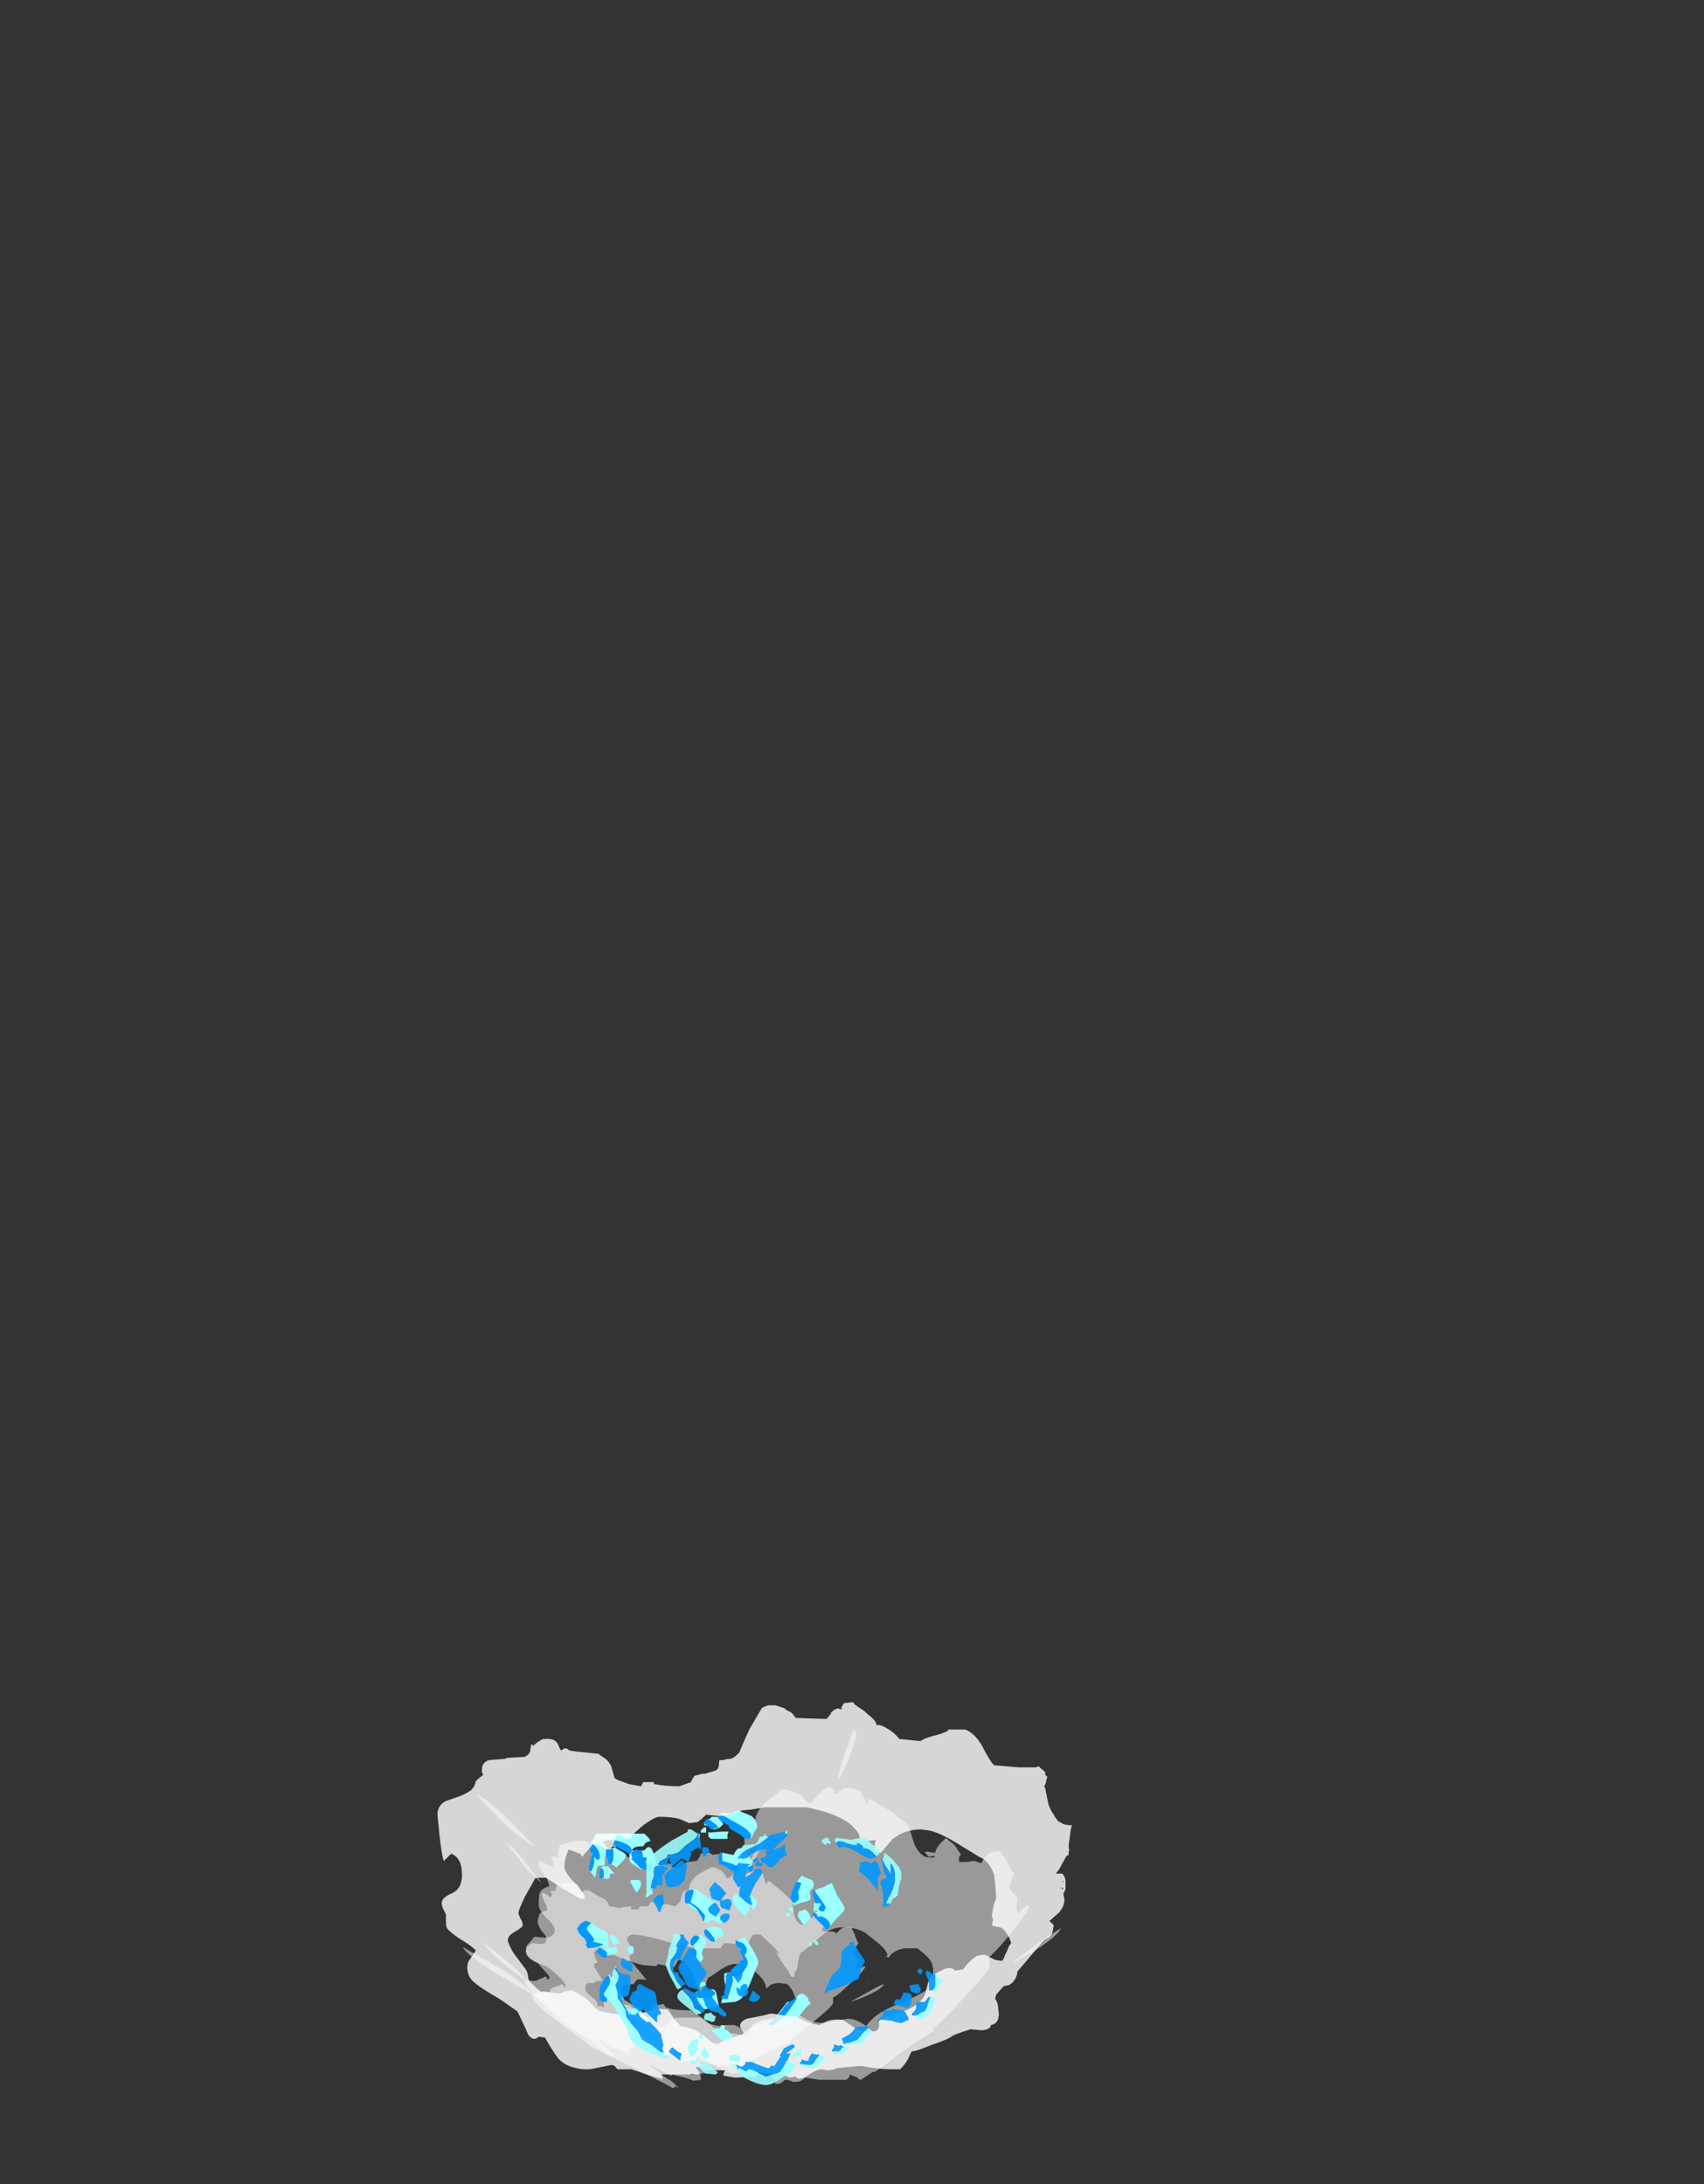<?xml version="1.0" encoding="UTF-8" standalone="no"?>
<svg xmlns:ffdec="https://www.free-decompiler.com/flash" xmlns:xlink="http://www.w3.org/1999/xlink" ffdec:objectType="frame" height="547.6px" width="427.25px" xmlns="http://www.w3.org/2000/svg">
  <rect width="100%" height="100%" fill="#333333" stroke="none"/>
  <g transform="matrix(1.0, 0.0, 0.0, 1.0, 189.25, 517.3)">
    <use ffdec:characterId="1256" height="17.0" transform="matrix(5.347, 0.0, -1.0E-4, -5.274, -73.151, 6.237)" width="28.05" xlink:href="#shape0"/>
    <use ffdec:characterId="1257" height="10.95" transform="matrix(5.347, 0.0, -1.0E-4, -5.274, -44.544, -5.63)" width="12.55" xlink:href="#shape1"/>
    <use ffdec:characterId="1258" height="17.95" transform="matrix(5.347, 0.0, -1.0E-4, -5.274, -79.567, 4.127)" width="29.75" xlink:href="#shape2"/>
    <use ffdec:characterId="1255" height="12.15" transform="matrix(5.347, 0.0, -1.0E-4, -5.274, -36.791, 5.446)" width="15.8" xlink:href="#shape3"/>
  </g>
  <defs>
    <g id="shape0" transform="matrix(1.0, 0.0, 0.0, 1.0, 13.4, 3.05)">
      <path d="M2.9 0.0 Q3.95 0.85 3.95 1.0 L3.95 1.25 4.1 1.35 4.3 1.5 Q4.85 2.0 5.2 2.35 L5.35 2.55 5.4 2.6 5.45 2.7 5.45 2.75 Q5.25 2.7 5.05 2.55 L5.05 2.8 5.1 3.0 Q5.15 3.1 4.9 3.35 4.9 3.45 5.0 3.6 L5.1 3.8 5.15 3.8 5.1 3.9 5.0 4.15 4.95 4.3 4.8 4.6 4.45 4.6 4.3 4.5 4.1 4.3 4.05 4.35 3.95 4.4 3.55 4.4 3.45 4.45 3.45 4.55 3.55 4.65 3.45 4.85 Q3.4 5.0 3.25 5.15 L3.15 5.25 2.95 5.05 Q2.8 4.9 2.75 4.8 L2.65 4.85 2.5 4.9 2.4 4.9 2.55 4.75 2.75 4.7 2.65 4.7 2.4 4.75 Q2.15 4.95 2.1 5.3 L2.05 5.8 Q1.95 5.95 1.5 6.35 L0.95 6.8 Q0.85 6.8 0.85 6.65 L0.8 6.65 0.75 6.85 0.65 7.15 0.35 7.25 0.15 7.25 -0.2 7.1 -0.15 7.15 Q-0.15 7.35 -0.3 7.35 L-0.3 7.4 -0.35 7.35 -0.7 7.15 -0.9 6.95 -1.05 6.95 Q-1.15 7.2 -1.3 7.3 L-1.6 7.45 -1.75 7.45 Q-2.35 7.15 -2.45 7.05 -2.8 6.75 -2.8 6.35 L-2.95 6.35 Q-3.1 6.3 -3.15 6.1 -3.2 5.8 -3.25 5.8 -3.4 5.6 -3.5 5.6 L-3.85 5.7 -4.2 5.7 -4.3 5.8 -4.6 5.8 Q-4.65 5.65 -4.75 5.6 L-5.05 5.6 -5.2 5.5 -5.15 5.45 -5.45 5.45 -5.55 5.5 -5.5 5.6 -5.95 5.55 -6.1 5.5 -6.2 5.55 -6.55 5.6 -6.6 5.75 Q-6.7 5.95 -7.0 6.05 L-7.5 6.35 -7.75 6.35 -7.8 6.25 -7.9 6.4 -8.0 6.6 Q-8.1 6.7 -8.4 6.7 L-8.95 6.65 Q-9.05 6.55 -9.05 6.4 L-9.1 6.3 Q-9.15 6.35 -9.3 6.35 L-9.25 6.2 Q-9.2 6.15 -9.3 6.0 L-9.4 6.1 -9.65 6.25 Q-9.65 6.3 -9.7 6.15 -9.7 6.05 -9.55 5.75 -9.45 5.6 -9.45 5.4 -9.7 5.35 -9.8 5.25 -9.85 5.15 -9.9 4.9 -9.9 4.7 -9.7 4.4 -9.45 4.15 -9.5 4.0 -9.5 3.8 -9.8 3.8 L-10.15 3.85 -10.4 3.65 -10.45 3.5 Q-10.5 3.15 -9.9 2.9 -9.85 2.85 -9.6 2.55 -9.35 2.3 -9.35 2.2 L-9.4 2.1 -9.45 2.15 -9.5 2.25 -9.55 2.25 -9.65 2.2 -9.9 2.1 -9.95 2.05 -10.2 2.05 -10.4 2.1 -10.45 2.1 -10.45 2.05 Q-10.65 2.4 -11.35 3.0 L-12.4 3.85 Q-12.35 3.6 -11.6 2.95 L-10.45 2.05 -10.5 2.0 Q-10.5 1.8 -9.65 0.95 L-8.8 0.15 Q-8.45 -0.15 -7.5 -0.75 -6.7 -1.35 -6.5 -1.5 L-6.45 -1.5 Q-6.4 -1.55 -6.4 -1.45 L-6.3 -1.55 Q-6.35 -1.45 -6.5 -1.3 L-7.0 -0.8 -7.1 -0.65 Q-7.0 -0.7 -6.85 -0.8 L-6.5 -1.1 -6.45 -1.1 -6.2 -1.2 Q-5.9 -1.3 -5.8 -1.35 L-5.55 -1.4 Q-5.55 -1.25 -5.6 -1.2 L-5.4 -1.15 -5.35 -1.1 Q-5.4 -1.0 -5.5 -0.8 -5.6 -0.6 -5.65 -0.55 L-5.65 -0.5 -5.1 -0.95 -4.6 -1.3 Q-4.45 -1.25 -4.25 -1.35 -4.1 -1.4 -4.0 -1.5 L-3.85 -1.55 Q-3.75 -1.4 -3.7 -1.25 L-3.55 -1.25 -3.35 -1.5 Q-3.25 -1.6 -3.25 -1.8 -3.3 -1.8 -3.15 -1.8 -3.1 -1.85 -2.9 -1.75 L-2.85 -1.75 Q-2.8 -1.75 -2.75 -1.8 L-2.6 -1.85 -2.3 -1.75 -1.85 -1.9 -1.0 -2.0 Q-0.9 -1.95 -0.85 -1.85 -0.8 -1.9 -0.65 -1.95 L-0.55 -2.05 -0.1 -1.85 0.7 -1.45 Q1.5 -1.0 1.9 -0.85 L1.95 -0.75 2.9 0.0 M5.75 1.45 Q6.25 1.7 6.35 1.9 6.15 1.85 5.65 1.55 L4.75 1.05 Q5.25 1.2 5.75 1.45 M5.65 2.0 L5.55 1.95 5.7 2.05 5.65 2.0 M2.1 0.8 L1.9 0.55 1.9 0.5 Q1.6 0.35 0.85 0.15 0.15 0.0 -0.15 -0.4 -0.45 -0.1 -0.7 -0.05 -0.8 -0.05 -1.05 -0.05 L-1.35 -0.1 Q-1.8 -0.05 -2.0 0.1 L-2.25 0.3 -2.9 0.3 Q-3.5 0.35 -3.7 0.15 L-3.95 -0.15 -4.35 -0.05 -4.85 0.1 Q-5.1 0.5 -5.6 0.9 -6.2 0.95 -6.35 1.1 L-6.4 1.15 -6.55 1.2 Q-6.75 1.15 -6.8 1.05 L-6.8 0.8 -6.85 0.8 -6.9 0.85 -7.1 0.85 -7.1 0.95 Q-7.05 1.05 -7.55 1.45 L-7.6 1.5 Q-7.7 1.65 -7.65 1.8 L-7.6 1.9 -7.55 1.95 -7.25 1.95 -7.15 2.05 -6.85 2.05 -7.05 2.4 Q-7.3 2.75 -7.25 2.8 -7.25 2.9 -7.2 2.9 -7.1 2.9 -7.1 2.95 L-7.2 3.15 -7.25 3.35 -7.2 3.5 -7.1 3.55 Q-6.7 3.45 -6.0 3.15 -5.25 2.85 -4.95 2.8 L-4.35 2.75 -4.25 2.85 -3.8 2.75 -3.7 2.7 -3.5 2.7 -3.3 3.05 -3.05 3.0 Q-2.75 2.65 -2.6 2.35 L-2.55 2.25 -2.65 2.35 -2.45 1.9 -2.4 1.8 -2.4 1.75 -2.25 1.5 -2.2 1.5 -2.15 1.6 -2.15 1.65 Q-2.05 1.7 -2.0 1.95 -1.95 2.15 -1.85 2.25 L-1.8 2.25 -1.3 2.6 Q-0.85 2.9 -0.5 2.85 -0.05 2.8 0.2 2.6 L0.55 2.25 Q0.8 1.95 0.8 1.75 L0.8 1.75 0.85 1.7 1.0 1.85 Q1.2 1.95 1.45 1.95 L1.8 1.9 Q2.05 1.65 2.1 1.45 2.2 1.25 2.2 1.1 L2.1 0.8 M0.8 8.85 L0.8 9.05 0.75 9.05 Q0.35 8.4 0.05 7.7 L0.05 7.6 0.1 7.55 Q0.55 8.25 0.8 8.85 M-7.15 -0.85 L-7.15 -0.85 M-10.6 7.6 Q-10.2 7.1 -9.7 6.7 L-10.5 7.7 Q-10.95 8.35 -11.4 8.65 L-10.6 7.6" fill="#ffffff" fill-opacity="0.502" fill-rule="evenodd" stroke="none"/>
      <path d="M2.15 -2.75 Q2.3 -2.75 2.45 -2.7 L2.65 -2.55 3.3 -2.65 4.55 -2.65 Q4.7 -2.6 4.75 -2.4 4.85 -2.45 5.1 -2.55 5.15 -2.65 5.25 -2.65 5.5 -2.5 5.85 -2.25 L5.85 -2.3 Q6.3 -2.05 6.75 -1.65 L6.95 -1.5 Q8.1 -0.65 8.65 -0.35 L8.65 -0.2 Q9.15 0.2 9.9 1.05 11.3 2.55 11.3 2.75 11.3 3.0 11.25 3.15 L11.65 3.55 Q12.4 4.4 12.8 5.0 L13.05 5.3 13.05 5.4 13.15 5.55 13.1 5.65 Q12.85 5.5 12.6 5.25 L12.55 5.6 12.6 5.9 Q12.6 6.05 12.2 6.45 12.2 6.55 12.3 6.75 L12.4 7.05 12.45 7.1 12.35 7.25 12.2 7.55 12.05 7.8 11.8 8.2 11.5 8.2 11.45 8.15 11.3 8.15 11.1 7.95 Q10.95 7.8 10.95 7.7 L10.85 7.65 10.75 7.7 10.55 7.75 10.2 7.7 9.9 7.7 9.85 7.75 9.85 7.9 9.9 8.0 9.95 8.05 9.75 8.35 Q9.65 8.55 9.4 8.7 L9.25 8.85 8.95 8.55 Q8.75 8.3 8.75 8.15 L8.6 8.15 8.35 8.2 8.25 8.15 8.45 7.95 8.75 8.0 8.65 7.9 8.25 7.95 Q7.85 8.2 7.7 8.75 L7.5 9.4 Q7.3 9.65 6.6 10.15 L5.7 10.7 Q5.55 10.65 5.55 10.45 L5.55 10.4 5.4 10.75 5.2 11.1 Q4.75 11.2 4.75 11.25 L4.45 11.2 4.0 10.9 4.0 11.0 Q4.0 11.25 3.75 11.25 L3.75 11.3 3.7 11.25 Q3.45 11.15 3.2 10.85 3.0 10.65 2.95 10.5 L2.7 10.55 Q2.55 10.85 2.3 10.95 L1.8 11.15 1.55 11.15 Q0.8 10.55 0.65 10.4 0.2 9.9 0.3 9.3 L0.05 9.25 Q-0.2 9.15 -0.2 8.85 -0.2 8.4 -0.25 8.35 -0.45 8.05 -0.6 8.05 L-1.15 8.1 -1.7 8.05 -1.85 8.15 -2.25 8.1 Q-2.3 7.9 -2.45 7.75 L-2.9 7.7 -3.1 7.55 -3.05 7.5 -3.45 7.45 Q-3.6 7.45 -3.6 7.5 L-3.6 7.6 Q-3.95 7.65 -4.25 7.5 -4.4 7.45 -4.45 7.4 L-5.05 7.4 Q-5.1 7.45 -5.25 7.65 -5.4 7.85 -5.85 8.0 -5.95 8.0 -6.7 8.3 L-7.05 8.3 Q-7.05 8.15 -7.1 8.15 L-7.25 8.35 -7.5 8.6 Q-7.65 8.75 -8.05 8.7 -8.45 8.65 -8.85 8.5 -8.95 8.3 -8.95 8.05 L-8.95 7.9 Q-9.05 8.0 -9.3 7.95 L-9.2 7.8 Q-9.15 7.65 -9.2 7.45 L-9.4 7.55 Q-9.65 7.7 -9.8 7.75 -9.85 7.85 -9.85 7.6 -9.85 7.45 -9.55 7.05 -9.4 6.8 -9.35 6.55 -9.7 6.45 -9.8 6.25 -9.85 6.1 -9.85 5.7 -9.85 5.4 -9.5 5.05 -9.1 4.7 -9.1 4.45 -9.1 4.15 -9.55 4.1 L-10.05 4.15 -10.35 3.8 Q-10.45 3.7 -10.45 3.55 -10.45 3.05 -9.5 2.75 -9.4 2.7 -9.0 2.35 -8.6 1.95 -8.6 1.85 L-8.6 1.7 -8.65 1.8 -8.8 1.9 -8.85 1.85 -8.95 1.8 Q-9.1 1.8 -9.3 1.65 L-9.3 1.55 -9.4 1.5 -10.05 1.5 Q-10.1 1.45 -10.15 1.45 -10.5 1.9 -11.65 2.65 L-13.4 3.65 Q-13.3 3.35 -12.0 2.5 L-10.15 1.4 -10.15 1.3 Q-10.15 1.0 -8.75 -0.05 L-7.35 -1.1 Q-6.8 -1.4 -5.25 -2.15 -3.9 -2.85 -3.65 -3.0 L-3.55 -3.05 Q-3.5 -3.05 -3.45 -2.95 L-3.3 -3.05 Q-3.35 -2.95 -3.65 -2.7 L-4.05 -2.45 Q-4.3 -2.2 -4.45 -2.1 L-4.7 -1.9 -4.3 -2.1 -3.75 -2.4 -3.65 -2.45 Q-3.6 -2.5 -3.6 -2.4 L-3.2 -2.5 Q-2.75 -2.6 -2.6 -2.7 L-2.25 -2.65 Q-2.25 -2.45 -2.3 -2.4 L-2.05 -2.3 -2.05 -2.2 Q-2.1 -2.05 -2.3 -1.8 -2.45 -1.55 -2.55 -1.45 L-2.55 -1.4 -1.65 -1.95 -0.85 -2.35 -0.3 -2.35 Q-0.1 -2.4 0.05 -2.5 L0.25 -2.55 Q0.45 -2.3 0.45 -2.1 L0.45 -2.05 0.7 -2.1 1.0 -2.4 Q1.15 -2.55 1.25 -2.8 1.15 -2.85 1.35 -2.85 1.5 -2.85 1.7 -2.65 L1.8 -2.65 1.95 -2.7 Q2.05 -2.75 2.15 -2.75 M12.45 2.95 Q13.15 3.3 13.8 3.75 14.5 4.25 14.65 4.55 14.35 4.4 13.65 3.9 L12.45 3.0 12.45 2.95 M13.6 4.6 L13.6 4.6 M8.4 1.65 Q7.95 1.35 6.9 0.9 5.9 0.5 5.5 -0.1 5.05 0.25 4.65 0.25 L4.1 0.15 Q3.75 0.1 3.7 0.05 3.0 0.05 2.75 0.2 L2.3 0.45 1.7 0.4 Q1.35 0.35 1.35 0.3 0.45 0.25 0.15 -0.05 L-0.1 -0.55 -0.75 -0.45 -1.5 -0.35 Q-1.95 0.2 -2.75 0.65 -3.65 0.65 -3.9 0.8 L-4.0 0.95 -4.25 0.9 Q-4.5 0.85 -4.55 0.65 L-4.55 0.3 -4.6 0.3 Q-4.65 0.35 -4.7 0.35 L-4.95 0.3 Q-4.95 0.35 -4.95 0.45 -4.95 0.65 -5.75 1.1 L-5.85 1.15 Q-5.95 1.4 -5.95 1.55 -5.95 1.7 -5.9 1.8 L-5.85 1.85 -5.4 1.9 -5.25 2.1 Q-5.2 2.15 -4.8 2.1 L-5.2 2.6 Q-5.6 3.05 -5.6 3.15 -5.6 3.3 -5.5 3.3 -5.4 3.3 -5.4 3.45 -5.4 3.5 -5.55 3.7 L-5.7 3.95 Q-5.7 4.15 -5.65 4.15 L-5.5 4.25 Q-4.9 4.25 -3.8 3.9 -2.65 3.6 -2.2 3.6 L-1.3 3.6 Q-1.3 3.7 -1.15 3.85 L-0.5 3.8 -0.3 3.75 -0.05 3.75 Q0.05 4.05 0.2 4.25 L0.55 4.25 Q1.05 3.8 1.35 3.45 L1.5 3.3 Q1.35 3.4 1.3 3.4 1.35 3.25 1.65 2.8 L1.8 2.6 2.0 2.25 2.15 2.25 2.15 2.45 Q2.3 2.6 2.3 2.9 2.35 3.3 2.5 3.45 L2.55 3.45 3.25 4.05 Q3.8 4.6 4.4 4.6 5.0 4.6 5.45 4.35 L6.0 3.9 Q6.5 3.5 6.5 3.25 L6.4 3.15 6.5 3.2 6.55 3.15 6.7 3.35 6.8 3.4 Q7.05 3.6 7.45 3.6 L7.9 3.6 Q8.3 3.3 8.5 3.05 8.65 2.8 8.65 2.5 8.65 2.3 8.55 2.1 L8.4 1.65 M6.65 3.45 L6.65 3.45 M4.25 11.65 Q4.8 12.75 5.05 13.7 L5.0 13.95 4.9 13.95 Q4.5 12.95 4.2 11.85 L4.2 11.7 4.25 11.65 M-4.65 -2.1 L-4.65 -2.2 -4.7 -2.2 -4.65 -2.1 M-11.3 9.75 Q-12.15 10.6 -12.8 10.95 -11.95 10.0 -11.5 9.55 -10.8 8.9 -10.0 8.4 L-11.3 9.75" fill="#ffffff" fill-opacity="0.502" fill-rule="evenodd" stroke="none"/>
    </g>
    <g id="shape1" transform="matrix(1.0, 0.0, 0.0, 1.0, 8.05, 0.8)">
      <path d="M2.15 1.2 L2.25 1.25 2.25 1.2 1.8 0.55 Q1.3 -0.05 1.1 -0.05 L0.95 -0.05 0.9 0.0 1.1 0.15 0.95 0.1 0.9 0.05 Q0.75 0.0 0.65 -0.15 L0.75 -0.15 1.0 -0.1 1.15 -0.15 1.4 -0.1 1.55 -0.1 1.6 0.0 1.95 -0.05 2.35 0.35 2.5 0.55 2.7 0.8 2.8 0.9 2.9 0.95 Q2.9 1.05 2.8 1.1 L2.8 1.15 Q2.8 1.3 2.5 1.45 L2.35 1.4 2.15 1.2 M1.25 0.3 Q1.5 0.55 1.6 0.7 1.7 0.9 1.9 1.05 L1.8 1.05 1.35 0.45 1.25 0.3 M1.85 0.2 L1.85 0.2 M-1.25 1.2 L-1.3 1.0 -1.2 1.0 -0.65 1.05 Q-0.35 1.15 -0.25 1.35 -0.05 1.65 0.05 1.9 L0.45 2.9 Q0.45 3.1 0.15 3.6 L-0.2 4.15 Q-0.45 4.05 -0.55 3.95 L-0.3 3.85 Q-0.1 3.7 -0.1 3.5 -0.1 3.4 -0.15 3.35 L-0.2 3.25 -0.1 3.1 Q-0.05 3.0 -0.05 2.9 -0.05 2.8 -0.2 2.6 -0.35 2.3 -0.5 2.3 L-0.7 2.3 -0.8 2.25 Q-0.75 2.15 -0.75 2.05 L-1.0 1.2 -1.25 1.2 M-0.5 3.65 L-0.4 3.55 -0.35 3.55 -0.3 3.55 -0.45 3.6 -0.5 3.65 M-0.9 2.45 L-1.0 2.45 -1.15 2.4 -1.15 2.1 -1.1 1.8 -1.05 2.25 -1.1 2.25 -1.05 2.3 -1.0 2.45 -0.95 2.4 -0.9 2.45 M-1.15 1.5 L-1.15 1.4 -1.15 1.5 M2.75 4.85 Q2.9 4.95 2.9 5.0 2.9 5.25 2.65 5.45 L2.35 5.35 Q2.3 5.25 2.3 5.15 2.3 5.05 2.45 4.9 2.55 4.75 2.6 4.7 L2.75 4.85 M0.25 5.45 L0.35 5.65 0.4 5.85 Q0.4 5.9 0.25 6.0 L0.05 6.2 -0.1 5.95 Q-0.1 5.9 0.2 5.45 L0.25 5.45 M2.05 5.8 Q2.1 5.65 2.15 5.65 L2.4 5.75 2.6 5.8 Q2.9 5.85 2.9 6.0 L2.85 6.25 Q2.9 6.4 3.0 6.45 L3.05 6.6 Q3.05 6.8 2.95 6.85 2.65 6.95 2.5 7.05 2.45 7.05 2.25 6.75 L2.3 6.75 2.45 6.7 2.45 6.65 2.3 6.25 Q2.35 6.15 2.35 6.0 2.35 5.9 2.15 5.75 L2.05 5.8 M2.0 6.25 L1.95 6.15 1.95 6.05 2.0 6.25 M3.05 5.3 Q3.2 5.2 3.55 5.05 3.8 4.9 3.8 4.7 L3.85 4.7 4.1 5.0 4.4 5.3 4.5 5.45 Q4.5 5.55 4.35 5.8 L4.15 6.1 3.9 6.7 3.65 6.6 Q3.55 6.5 3.3 6.45 3.15 6.4 3.1 6.3 L3.35 5.95 Q3.6 5.6 3.65 5.45 L3.6 5.4 3.45 5.35 Q3.3 5.35 3.15 5.7 L3.1 5.85 3.2 5.4 Q3.2 5.3 3.1 5.3 L3.05 5.3 M0.05 8.85 L0.15 8.85 Q0.15 8.95 0.25 9.1 0.35 9.3 0.4 9.35 0.35 9.75 0.1 9.9 L-0.5 10.15 -0.75 10.05 -0.8 10.0 -1.3 10.05 Q-1.3 10.1 -1.3 9.95 L-0.5 9.5 Q0.1 9.15 0.1 8.95 0.1 8.85 0.05 8.85 M-1.45 9.85 L-1.75 9.85 Q-1.8 9.75 -1.9 9.75 L-1.65 9.55 Q-1.5 9.45 -1.45 9.35 -1.5 9.3 -1.6 9.3 L-1.7 9.25 -1.6 9.25 Q-1.55 9.25 -1.35 9.35 L-1.2 9.5 -1.25 9.6 -1.3 9.65 Q-1.45 9.8 -1.45 9.85 M-2.1 9.55 L-2.1 9.5 Q-2.1 9.45 -2.05 9.45 L-1.9 9.4 -2.1 9.55 M-5.25 -0.1 L-5.05 -0.1 -4.8 -0.1 -4.7 -0.05 Q-4.65 -0.05 -4.7 0.1 -4.7 0.2 -4.85 0.4 L-5.2 0.75 -5.65 0.7 Q-5.75 0.8 -5.85 0.75 L-5.9 0.75 -5.85 0.7 -5.35 0.35 Q-5.0 0.05 -5.0 0.0 L-5.05 -0.1 -5.25 -0.1 M-1.65 -0.25 Q-1.75 -0.25 -1.75 -0.3 L-1.25 -0.8 -1.1 -0.8 Q-1.0 -0.75 -0.75 -0.65 -0.8 -0.5 -0.95 -0.35 -1.05 -0.25 -1.15 -0.25 L-1.1 -0.1 Q-1.15 -0.05 -1.3 -0.05 L-1.35 -0.2 -1.55 -0.2 -1.65 -0.25 M-2.15 1.55 L-2.25 1.6 -2.4 1.6 -2.5 1.5 -2.5 1.3 Q-2.5 1.1 -2.35 0.95 -2.2 0.75 -2.05 0.7 L-1.8 0.75 -1.4 0.85 -1.5 1.35 Q-1.55 1.65 -1.7 1.65 L-1.8 1.65 Q-1.7 1.6 -1.6 1.5 L-1.6 1.4 -1.85 1.25 -2.05 1.2 -2.1 1.25 -2.35 1.25 Q-2.45 1.3 -2.45 1.4 L-2.45 1.55 -2.35 1.6 -2.15 1.55 M-2.0 1.85 Q-2.05 2.0 -2.1 2.0 L-2.45 1.95 Q-2.45 1.85 -2.35 1.8 L-2.2 1.75 -2.05 1.8 -2.0 1.85 M-2.55 3.55 L-2.5 3.55 Q-2.45 3.5 -2.45 3.4 L-2.45 3.25 -2.55 3.2 -2.7 3.35 -2.55 3.15 -2.25 2.95 Q-2.1 3.1 -2.15 3.2 L-2.2 3.35 Q-2.2 3.45 -2.1 3.65 L-2.0 3.85 Q-2.0 4.05 -2.15 4.15 -2.25 4.25 -2.4 4.2 L-2.3 4.1 -2.45 3.9 -2.55 3.8 -2.55 3.65 Q-2.55 3.6 -2.55 3.55 M-5.55 3.35 L-5.45 3.4 Q-5.4 3.4 -5.4 3.55 L-5.4 3.65 -5.45 3.7 -5.55 3.7 -5.7 3.6 -5.65 3.4 Q-5.6 3.4 -5.55 3.35 M-5.05 6.65 Q-5.05 6.8 -5.1 6.8 L-5.2 6.85 -5.5 6.85 Q-5.55 6.9 -5.55 6.75 -5.35 6.35 -5.25 6.25 L-5.15 6.4 Q-5.05 6.55 -5.05 6.65 M-2.9 5.7 L-2.65 5.5 -2.35 5.3 -2.4 5.4 Q-2.6 5.65 -2.85 5.75 L-2.9 5.7 M-2.1 4.9 Q-1.95 4.7 -1.8 4.95 -1.5 4.9 -1.35 4.75 L-1.3 4.75 -1.3 4.85 Q-1.3 5.05 -1.45 5.35 -1.55 5.6 -1.75 5.75 L-1.6 5.75 -2.1 6.15 Q-2.45 6.4 -2.6 6.45 L-2.8 6.4 -2.85 6.35 -2.6 6.4 -2.6 6.25 -2.7 5.9 Q-2.7 5.85 -2.75 5.8 L-2.4 5.55 Q-2.1 5.25 -2.05 5.15 L-2.1 4.9 M-1.6 3.95 Q-1.55 4.0 -1.5 4.1 -1.45 4.15 -1.25 4.15 L-1.2 4.15 -1.2 4.25 Q-1.2 4.55 -1.45 4.6 -1.75 4.7 -2.05 4.5 L-2.0 4.5 Q-1.95 4.5 -1.75 4.25 -1.6 4.05 -1.6 4.0 L-1.6 3.95 M-0.05 5.3 Q0.05 5.45 0.05 5.55 0.05 5.7 -0.5 6.15 L-0.65 6.15 -0.75 6.05 -0.75 5.85 Q-0.75 5.75 -0.55 5.5 -0.25 5.25 -0.2 5.1 L-0.05 5.3 M-6.65 1.15 L-6.6 1.15 Q-6.3 0.9 -6.15 0.85 L-6.05 0.85 Q-6.0 0.9 -6.05 1.0 -6.05 1.1 -6.0 1.15 -5.9 1.15 -5.9 1.25 -5.95 1.35 -6.0 1.45 L-6.25 1.75 -6.3 1.95 -6.3 2.2 Q-6.3 2.35 -6.35 2.25 L-6.5 2.25 -6.5 2.35 -6.55 2.35 -6.6 2.3 -6.55 2.25 -6.5 2.1 Q-6.5 1.9 -6.65 1.7 L-6.8 1.45 Q-6.8 1.35 -6.75 1.3 -6.65 1.25 -6.65 1.15 M-6.85 3.55 L-6.75 3.5 Q-6.65 3.4 -6.65 3.35 L-6.65 3.25 -6.35 3.3 -6.15 3.45 Q-6.2 3.5 -6.2 3.65 L-6.75 3.6 -6.85 3.55 M-6.15 4.05 Q-6.3 4.2 -6.5 4.25 L-6.5 4.1 Q-6.5 3.9 -6.25 3.75 L-6.05 3.85 -6.15 4.05 M-7.15 3.65 L-6.55 3.65 -6.55 3.75 -6.6 4.0 -6.6 4.25 Q-6.65 4.4 -6.8 4.45 L-7.05 4.55 -7.3 4.75 -7.55 4.9 -7.65 4.9 Q-7.55 4.9 -7.4 4.8 L-7.5 4.7 Q-7.6 4.6 -7.6 4.5 L-7.45 4.3 Q-7.25 4.05 -7.25 4.0 L-7.3 3.9 -7.25 3.9 -6.85 3.8 -6.85 3.75 -7.15 3.65 M-7.7 4.05 L-7.7 4.0 -7.6 3.85 -7.7 4.05 M-6.85 6.95 L-6.75 6.9 -6.6 6.9 Q-6.5 6.95 -6.5 7.15 L-6.3 7.15 -6.6 7.5 -6.85 7.5 -6.95 7.4 Q-6.85 7.4 -6.85 7.35 -6.8 7.3 -6.8 7.15 L-6.8 7.0 -6.85 6.95 M-6.45 7.6 L-6.2 7.45 -5.95 7.7 Q-5.75 7.9 -5.75 8.0 -5.75 8.1 -6.05 8.25 -6.3 8.4 -6.25 8.4 L-6.45 8.35 Q-6.4 8.35 -6.35 8.25 -6.35 8.2 -6.35 7.95 -6.35 7.75 -6.45 7.6 M-6.6 8.35 L-6.7 8.45 -6.85 8.65 Q-6.8 8.7 -6.6 8.75 L-6.45 8.75 -6.4 8.7 -6.4 8.8 -6.35 8.75 Q-5.5 8.55 -5.5 8.25 -5.5 8.1 -5.55 8.1 L-5.7 8.15 -5.6 8.1 -5.6 7.85 Q-5.6 7.7 -5.45 7.6 L-5.05 7.35 -4.55 7.35 -4.4 7.5 -4.35 7.7 Q-4.35 7.9 -4.5 8.2 -4.65 8.6 -4.9 8.25 L-5.1 8.25 -5.0 8.2 Q-5.0 8.0 -4.95 7.9 L-4.8 7.9 Q-4.8 7.8 -4.85 7.7 L-4.7 7.6 -4.55 7.6 -4.55 7.55 -4.5 7.45 Q-4.5 7.35 -4.55 7.35 L-4.9 7.35 Q-5.05 7.35 -5.25 7.6 L-5.5 7.85 -5.45 7.9 -5.5 8.05 Q-5.5 8.2 -5.35 8.25 L-5.5 8.25 -5.45 8.3 Q-5.4 8.45 -4.95 8.45 L-4.85 8.6 Q-4.7 8.7 -4.6 8.7 L-4.7 8.85 -4.9 9.05 -7.15 9.05 -7.35 8.7 -7.45 8.6 Q-7.25 8.55 -7.1 8.3 -6.95 8.05 -7.0 7.9 L-7.0 7.85 -7.1 7.8 -7.25 7.95 -7.25 7.8 Q-7.25 7.5 -7.4 7.25 L-7.5 7.35 -7.45 7.75 -7.4 7.85 -7.45 7.75 -7.5 7.4 Q-7.5 7.35 -7.4 7.2 L-7.2 6.95 -7.15 7.25 -7.1 7.5 -6.75 7.55 -6.75 7.9 -6.7 8.05 -6.7 8.15 Q-6.7 8.3 -6.65 8.35 L-6.6 8.35 M-6.35 8.55 L-6.35 8.45 -6.2 8.4 -6.35 8.55 M-7.5 8.5 L-7.5 8.45 -7.5 8.5 M-7.4 8.15 L-7.35 8.1 -7.35 8.05 -7.3 8.05 -7.4 8.15 M-6.65 7.9 Q-6.65 7.75 -6.6 7.7 L-6.65 7.9 M-1.25 8.15 L-1.25 7.75 -0.9 7.65 Q-0.45 7.5 -0.45 7.3 L-0.45 7.2 -0.35 7.1 -0.05 7.35 Q0.15 7.55 0.15 7.6 0.15 7.75 0.0 8.0 -0.2 8.3 -0.35 8.35 L-0.5 8.35 Q-0.7 8.15 -0.7 8.0 L-1.05 8.1 -1.25 8.15 M-1.2 7.55 L-1.3 7.6 -1.2 7.55 M-1.7 9.0 L-1.7 9.0 M-1.9 9.05 Q-1.9 8.9 -1.85 8.85 L-1.75 8.8 -1.0 8.8 -1.0 9.0 -0.95 9.15 -1.25 9.15 -1.85 9.1 Q-1.9 9.2 -1.9 9.05 M-2.1 9.35 L-2.25 9.2 -2.25 9.1 -2.0 9.1 Q-2.0 9.15 -2.0 9.35 L-2.1 9.35" fill="#99ffff" fill-rule="evenodd" stroke="none"/>
      <path d="M1.1 0.15 L0.9 0.0 0.95 -0.05 1.1 -0.05 Q1.3 -0.05 1.8 0.55 L2.25 1.2 2.25 1.25 2.15 1.2 1.9 1.05 Q1.7 0.9 1.6 0.7 1.5 0.55 1.25 0.3 L1.1 0.15 M-0.55 3.95 L-0.6 4.0 Q-0.65 3.8 -0.55 3.7 L-0.5 3.65 -0.45 3.6 -0.3 3.55 -0.35 3.55 -0.4 3.55 Q-0.4 3.5 -0.4 3.4 L-0.25 3.1 -0.7 2.7 -0.9 2.45 -0.95 2.4 -1.0 2.45 -1.05 2.3 -1.1 2.25 -1.05 2.25 -1.1 1.8 -1.15 1.5 -1.15 1.4 -1.2 1.35 -1.3 1.3 -1.25 1.2 -1.0 1.2 -0.75 2.05 Q-0.75 2.15 -0.8 2.25 L-0.7 2.3 -0.5 2.3 Q-0.35 2.3 -0.2 2.6 -0.05 2.8 -0.05 2.9 -0.05 3.0 -0.1 3.1 L-0.2 3.25 -0.15 3.35 Q-0.1 3.4 -0.1 3.5 -0.1 3.7 -0.3 3.85 L-0.55 3.95 M2.25 6.75 Q2.15 6.7 2.1 6.45 L2.0 6.25 1.95 6.05 2.0 5.9 2.05 5.8 2.15 5.75 Q2.35 5.9 2.35 6.0 2.35 6.15 2.3 6.25 L2.45 6.65 2.45 6.7 2.3 6.75 2.25 6.75 M3.8 4.7 Q3.8 4.9 3.55 5.05 3.2 5.2 3.05 5.3 3.0 5.35 3.0 5.2 3.0 5.15 3.3 4.85 L3.65 4.5 3.75 4.55 3.8 4.7 M3.1 5.85 L3.15 5.7 Q3.3 5.35 3.45 5.35 L3.6 5.4 3.65 5.45 Q3.6 5.6 3.35 5.95 L3.1 6.3 3.05 6.35 Q3.0 6.45 3.0 6.25 3.0 6.1 3.1 5.85 M-1.3 9.65 L-1.05 9.5 -0.95 9.45 Q-0.95 9.3 -0.75 9.2 L-0.4 9.0 Q-0.2 8.8 -0.05 8.8 L0.05 8.8 0.05 8.85 Q0.1 8.85 0.1 8.95 0.1 9.15 -0.5 9.5 L-1.3 9.95 -1.35 10.0 -1.4 9.95 -1.45 9.85 Q-1.45 9.8 -1.3 9.65 M-1.9 9.75 L-1.95 9.75 -2.1 9.6 -2.1 9.55 -1.9 9.4 -1.75 9.25 -1.7 9.25 -1.6 9.3 Q-1.5 9.3 -1.45 9.35 -1.5 9.45 -1.65 9.55 L-1.9 9.75 M-5.9 0.75 L-5.9 0.6 Q-5.9 0.45 -5.75 0.3 L-5.35 -0.1 -5.25 -0.1 -5.05 -0.1 -5.0 0.0 Q-5.0 0.05 -5.35 0.35 L-5.85 0.7 -5.9 0.75 M-2.15 1.55 L-2.35 1.6 -2.45 1.55 -2.45 1.4 Q-2.45 1.3 -2.35 1.25 L-2.1 1.25 -2.05 1.2 -1.85 1.25 -1.6 1.4 -1.6 1.5 Q-1.7 1.6 -1.8 1.65 L-1.9 1.65 -2.15 1.55 M-2.55 3.55 L-2.7 3.5 -2.75 3.4 -2.7 3.35 -2.55 3.2 -2.45 3.25 -2.45 3.4 Q-2.45 3.5 -2.5 3.55 L-2.55 3.55 M-2.4 4.2 L-2.55 4.2 Q-2.7 4.1 -2.75 3.9 L-2.7 3.75 -2.65 3.7 -2.55 3.8 -2.45 3.9 -2.3 4.1 -2.4 4.2 M-2.85 6.35 Q-2.95 6.3 -3.0 6.15 L-3.0 5.8 -2.9 5.7 -2.85 5.75 Q-2.6 5.65 -2.4 5.4 L-2.35 5.3 Q-2.2 5.1 -2.15 4.9 L-2.1 4.9 -2.05 5.15 Q-2.1 5.25 -2.4 5.55 L-2.75 5.8 Q-2.7 5.85 -2.7 5.9 L-2.6 6.25 -2.6 6.4 -2.85 6.35 M-1.6 3.95 L-1.6 4.0 Q-1.6 4.05 -1.75 4.25 -1.95 4.5 -2.0 4.5 L-2.05 4.5 -2.1 4.4 Q-2.1 4.3 -2.0 4.15 L-1.8 3.95 -1.65 3.9 Q-1.6 3.9 -1.6 3.95 M-6.6 2.3 L-6.65 2.3 -6.95 1.85 Q-7.0 1.7 -7.0 1.4 L-7.0 1.2 Q-6.95 1.05 -6.7 1.05 -6.65 1.05 -6.65 1.15 -6.65 1.25 -6.75 1.3 -6.8 1.35 -6.8 1.45 L-6.65 1.7 Q-6.5 1.9 -6.5 2.1 L-6.55 2.25 -6.6 2.3 M-6.65 3.25 L-6.65 3.35 Q-6.65 3.4 -6.75 3.5 L-6.85 3.55 -7.0 3.65 -7.15 3.45 Q-6.9 3.15 -6.75 3.15 L-6.65 3.2 -6.65 3.25 M-7.15 3.65 L-6.85 3.75 -6.85 3.8 -7.25 3.9 -7.3 3.9 -7.25 4.0 Q-7.25 4.05 -7.45 4.3 L-7.6 4.5 Q-7.6 4.6 -7.5 4.7 L-7.4 4.8 Q-7.55 4.9 -7.65 4.9 -7.85 4.85 -8.05 4.55 -8.05 4.45 -7.9 4.25 L-7.7 4.05 -7.6 3.85 -7.65 3.75 -7.6 3.7 -7.55 3.6 -7.15 3.65 M-6.85 6.95 L-6.8 7.0 -6.8 7.15 Q-6.8 7.3 -6.85 7.35 -6.85 7.4 -6.95 7.4 L-6.95 7.35 -7.0 7.3 -7.0 6.95 -6.9 6.9 -6.85 6.95 M-6.45 8.35 L-6.6 8.35 -6.65 8.35 Q-6.7 8.3 -6.7 8.15 L-6.7 8.05 -6.65 7.9 -6.6 7.7 -6.6 7.65 Q-6.55 7.6 -6.5 7.6 L-6.45 7.6 Q-6.35 7.75 -6.35 7.95 -6.35 8.2 -6.35 8.25 -6.4 8.35 -6.45 8.35 M-6.4 8.7 L-6.4 8.65 -6.35 8.55 -6.2 8.4 -6.15 8.4 -5.9 8.25 -5.7 8.15 -5.55 8.1 Q-5.5 8.1 -5.5 8.25 -5.5 8.55 -6.35 8.75 L-6.4 8.8 -6.4 8.7 M-5.1 8.25 L-5.3 8.3 -5.35 8.25 Q-5.5 8.2 -5.5 8.05 L-5.45 7.9 -5.5 7.85 -5.25 7.6 Q-5.05 7.35 -4.9 7.35 L-4.55 7.35 Q-4.5 7.35 -4.5 7.45 L-4.55 7.55 -4.55 7.6 -4.7 7.6 -4.85 7.7 Q-4.8 7.8 -4.8 7.9 L-4.95 7.9 Q-5.0 8.0 -5.0 8.2 L-5.1 8.25 M-7.45 8.6 L-7.5 8.55 -7.5 8.5 -7.5 8.45 Q-7.5 8.35 -7.4 8.15 L-7.3 8.05 -7.35 8.05 -7.4 7.85 -7.45 7.75 -7.5 7.35 -7.4 7.25 Q-7.25 7.5 -7.25 7.8 L-7.25 7.95 -7.1 7.8 -7.0 7.85 -7.0 7.9 Q-6.95 8.05 -7.1 8.3 -7.25 8.55 -7.45 8.6 M-0.45 7.2 L-0.45 7.3 Q-0.45 7.5 -0.9 7.65 L-1.25 7.75 -1.25 8.15 -1.35 8.15 -1.4 8.05 -1.45 7.9 -1.4 7.75 -1.4 7.6 -1.3 7.6 -1.2 7.55 -0.95 7.4 Q-0.65 7.2 -0.5 7.15 L-0.5 7.2 -0.45 7.2" fill="#0099ff" fill-rule="evenodd" stroke="none"/>
    </g>
    <g id="shape2" transform="matrix(1.0, 0.0, 0.0, 1.0, 14.6, 2.65)">
      <path d="M1.3 -2.35 Q1.7 -2.4 1.9 -2.55 L2.2 -2.5 2.3 -2.6 Q2.55 -2.6 2.75 -2.45 3.05 -2.25 3.2 -2.2 L3.4 -2.15 3.7 -2.2 4.05 -2.15 4.1 -2.1 5.15 -2.0 5.3 -2.0 Q6.15 -2.15 6.55 -2.15 L7.1 -2.15 Q7.3 -1.95 7.45 -1.7 7.6 -1.35 7.65 -1.3 7.85 -1.3 8.55 -1.0 9.3 -0.75 9.5 -0.6 9.6 -0.5 10.4 -0.25 L10.95 -0.3 Q11.35 -0.25 11.35 -0.05 11.65 0.0 11.7 0.3 11.75 0.45 11.7 0.65 11.7 1.0 11.55 1.2 L11.6 1.4 11.95 1.8 12.2 1.85 Q12.55 2.05 12.6 2.5 13.15 3.15 13.85 4.0 L14.05 4.1 Q14.2 4.2 14.25 4.4 L14.3 4.7 14.1 4.9 14.55 5.3 Q14.8 5.6 14.8 5.9 L14.75 6.2 14.85 6.4 14.85 6.85 Q14.8 7.05 14.7 7.15 L14.4 7.15 14.55 7.35 14.9 8.0 14.95 8.0 14.95 8.05 15.0 8.0 15.0 8.2 15.05 8.3 15.0 8.3 15.0 8.5 15.1 9.25 15.15 9.45 Q14.95 9.45 14.75 9.5 L14.6 9.6 14.55 9.6 Q14.4 9.75 14.3 9.95 14.15 10.15 14.05 10.45 L13.9 11.2 13.85 11.3 Q13.95 11.45 13.95 11.6 L14.0 11.75 13.9 11.85 13.9 11.95 Q13.85 12.05 13.75 12.1 L13.6 12.25 13.45 12.2 12.65 12.2 11.5 12.3 Q11.3 12.5 10.95 13.2 10.65 13.75 10.25 13.95 L10.15 14.0 9.35 14.0 9.35 13.95 Q9.1 13.8 8.65 13.7 8.5 13.65 8.35 13.6 8.2 13.55 8.05 13.45 L7.05 13.55 Q6.85 13.85 6.4 14.1 6.15 14.25 6.0 14.2 5.95 14.45 5.6 14.7 L5.45 14.85 4.95 15.2 4.9 15.3 4.45 15.25 4.35 15.05 4.35 14.95 4.2 15.0 Q4.05 15.0 3.85 14.8 L3.85 14.75 3.65 14.5 2.2 14.55 2.05 14.75 Q1.95 14.85 1.8 14.9 L1.75 14.95 1.7 14.95 1.7 15.0 1.25 15.15 0.9 15.15 0.65 15.05 0.6 15.0 0.05 14.05 -0.2 13.5 -0.45 12.9 -0.55 12.8 Q-0.75 12.6 -0.95 12.6 -1.1 12.6 -1.15 12.55 L-1.35 12.55 Q-1.4 12.55 -1.4 12.35 -1.4 12.15 -1.55 12.05 L-2.05 11.9 -2.15 11.9 -2.55 11.8 -2.7 11.55 -2.7 11.5 Q-3.0 11.4 -3.25 11.3 -3.9 11.3 -4.4 11.4 L-4.45 11.4 -4.45 11.5 -4.95 11.5 -5.05 11.3 -5.6 11.4 -6.15 11.6 -6.3 11.7 -6.35 11.9 -6.45 12.25 Q-6.55 12.45 -6.7 12.6 L-7.0 12.8 -7.05 12.85 -7.1 12.85 -8.05 12.95 -8.4 13.0 -8.55 13.1 -8.65 13.1 -8.8 13.0 Q-8.85 13.05 -8.95 13.3 -9.1 13.6 -9.55 13.55 L-9.65 13.55 Q-9.75 13.5 -9.9 13.4 -10.05 13.3 -10.15 13.15 L-10.1 13.25 -10.2 13.3 -10.25 13.0 -10.25 12.95 -10.35 12.8 -10.5 12.7 -11.35 12.65 Q-11.4 12.6 -11.5 12.6 L-12.15 12.55 Q-12.4 12.5 -12.5 12.25 -12.55 11.95 -12.45 11.85 -12.65 11.7 -12.8 11.55 -12.85 11.3 -12.95 11.2 -13.05 11.05 -13.5 10.85 L-14.2 10.6 Q-14.6 10.4 -14.6 9.95 L-14.5 8.95 Q-14.4 8.0 -14.3 7.75 L-13.95 8.1 Q-13.6 7.95 -13.5 7.55 -13.45 7.4 -13.45 6.95 L-13.5 6.7 Q-13.6 6.35 -13.95 6.2 -14.4 6.0 -14.4 5.75 -14.4 5.6 -14.3 5.4 -14.2 5.25 -14.2 5.15 L-14.2 4.85 Q-14.2 4.65 -14.15 4.55 -14.0 4.35 -13.55 4.05 -13.05 3.75 -12.8 3.5 -12.95 3.25 -13.1 3.05 -13.2 2.9 -13.2 2.7 -13.2 2.3 -12.95 2.05 -12.65 1.75 -11.7 1.2 L-10.85 0.6 -10.45 -0.25 -10.35 -0.5 Q-10.1 -0.85 -9.85 -0.6 L-9.55 -0.65 Q-9.25 -1.2 -9.0 -1.55 -8.65 -2.05 -7.8 -2.15 L-7.45 -2.15 -6.45 -1.95 Q-6.3 -1.95 -6.25 -2.05 L-6.15 -2.15 -5.5 -2.15 Q-5.2 -2.25 -4.8 -2.4 L-4.1 -2.6 -4.1 -2.65 Q-4.05 -2.65 -4.05 -2.5 L-4.1 -2.4 -2.8 -2.4 -2.65 -2.35 -2.5 -2.4 -2.35 -2.4 -2.3 -2.3 -2.5 -2.05 -2.2 -2.05 -2.0 -2.2 -0.95 -2.2 Q-1.1 -2.2 -1.15 -2.25 L-1.2 -2.45 -0.65 -2.55 0.3 -2.5 Q0.4 -2.45 0.45 -2.3 L0.95 -2.35 1.3 -2.35 M4.85 -0.1 L4.4 0.2 Q3.9 0.25 3.6 0.1 L3.3 -0.05 2.85 0.05 Q2.45 0.2 2.25 0.35 L1.7 0.4 1.05 0.5 0.65 0.4 -0.1 0.25 -0.2 0.2 Q-0.45 0.05 -0.4 -0.15 -0.25 -0.35 -0.25 -0.45 -0.25 -0.5 -0.65 -0.6 -1.15 -0.75 -1.45 -0.95 L-1.7 -0.9 -2.25 -0.45 Q-2.6 -0.2 -3.2 -0.1 L-3.5 0.25 -3.8 0.7 -4.05 0.7 -4.25 0.75 -5.25 0.45 Q-6.9 0.45 -7.2 0.75 L-7.5 1.1 Q-7.75 1.35 -8.3 1.6 L-8.65 1.55 Q-8.8 1.45 -8.9 1.45 L-9.6 1.55 -9.8 1.55 -9.8 1.6 -9.9 1.65 -10.25 2.0 Q-10.35 2.1 -10.35 2.3 -10.4 2.55 -10.5 2.65 L-11.05 3.4 Q-11.3 3.85 -11.3 4.0 -11.3 4.2 -10.95 4.4 -10.6 4.6 -10.6 4.7 -10.6 4.85 -10.7 5.0 -10.8 5.2 -10.8 5.3 -10.8 5.4 -10.5 6.05 L-10.0 6.95 -9.5 6.95 -8.75 6.45 Q-8.15 6.1 -7.9 5.95 L-7.7 5.95 -7.7 6.1 Q-7.7 6.15 -8.15 6.7 -8.65 7.2 -8.65 7.5 -8.65 7.8 -8.45 8.3 L-8.05 8.15 -7.85 8.05 -7.85 8.0 -7.8 7.95 -7.7 8.1 -7.6 8.2 -7.3 8.55 Q-6.95 8.55 -6.75 8.3 L-6.45 8.3 -6.45 8.4 -6.4 8.4 -6.25 8.85 -6.15 9.0 -5.75 8.8 -5.55 8.85 -5.55 8.8 Q-5.5 8.8 -5.5 8.95 L-4.95 9.45 Q-4.4 9.85 -4.2 9.85 -3.6 9.85 -3.25 9.75 L-2.8 9.55 -2.4 9.6 Q-2.2 9.75 -2.0 9.95 L-1.55 9.9 -1.25 9.9 -0.75 10.0 Q-0.4 10.1 -0.35 10.15 L0.15 10.2 0.75 10.3 2.7 10.3 Q4.0 10.05 4.7 9.55 5.0 9.3 5.15 9.05 L5.2 8.9 5.2 8.65 5.95 8.75 5.9 8.5 Q5.85 8.35 5.85 8.25 L5.9 8.15 6.2 8.15 6.75 8.8 7.05 9.0 Q7.5 9.25 8.1 9.25 L8.45 9.2 Q8.95 9.1 9.75 8.6 L10.4 8.2 10.8 7.95 Q11.05 7.85 11.25 7.6 L11.4 7.35 11.5 7.1 11.55 6.7 11.6 6.0 11.5 5.7 Q11.4 5.3 11.4 5.05 L11.45 5.05 11.45 4.95 11.4 4.7 11.5 4.65 11.75 4.6 Q11.9 4.6 12.1 4.3 12.25 4.05 12.3 3.85 L12.2 3.7 12.1 3.45 12.0 3.25 Q11.95 3.05 11.85 3.0 L11.55 3.05 11.05 3.3 10.7 3.25 10.45 3.05 10.2 2.8 10.05 2.6 9.8 2.55 9.65 2.55 Q9.5 2.75 9.15 2.6 8.55 2.35 8.4 1.95 L8.3 1.55 Q8.25 1.3 8.1 1.15 7.65 0.6 6.2 0.3 6.1 0.2 6.1 -0.05 6.15 -0.25 5.9 -0.35 L5.35 -0.35 Q5.2 -0.35 4.85 -0.1 M9.5 -0.25 L9.5 -0.25 M14.7 6.4 L14.65 6.5 14.75 6.45 14.7 6.4 M14.75 6.8 L14.75 6.75 14.7 6.75 14.75 6.8 M-0.25 -2.3 L-0.35 -2.3 -0.3 -2.25 -0.25 -2.3 M-10.2 13.1 L-10.2 13.1" fill="#ffffff" fill-opacity="0.8" fill-rule="evenodd" stroke="none"/>
    </g>
    <g id="shape3" transform="matrix(1.0, 0.0, 0.0, 1.0, 6.6, 2.9)">
      <path d="M-0.6 -1.95 Q-0.65 -1.85 -0.75 -1.9 -0.45 -2.4 -0.3 -2.5 0.4 -2.9 0.8 -2.9 1.05 -2.9 1.35 -2.7 1.7 -2.45 1.75 -2.45 2.05 -2.3 2.1 -2.2 L2.15 -2.0 2.25 -1.8 2.1 -1.9 2.0 -1.85 Q1.9 -1.8 1.85 -1.7 L1.8 -1.75 1.8 -1.7 1.65 -2.0 1.45 -2.3 Q1.3 -2.35 1.1 -2.4 L0.8 -2.5 0.5 -2.35 Q0.15 -2.15 0.0 -2.15 -0.05 -2.15 -0.05 -2.2 L-0.1 -2.25 -0.25 -2.2 Q-0.3 -2.15 -0.35 -2.15 L-0.4 -2.1 -0.45 -2.1 -0.55 -2.15 -0.55 -2.1 -0.5 -2.1 -0.55 -2.05 -0.6 -1.95 M-0.3 -2.0 L-0.35 -2.05 -0.3 -2.0 M3.3 -1.5 L3.1 -1.75 Q3.05 -1.95 2.8 -1.95 L2.45 -1.9 2.4 -1.9 2.4 -2.05 2.45 -2.0 2.8 -2.05 3.0 -2.1 3.15 -2.1 3.5 -1.7 3.55 -1.7 3.6 -1.65 3.6 -1.6 3.55 -1.6 Q3.55 -1.5 3.45 -1.5 L3.3 -1.5 M2.45 -1.45 L2.5 -1.1 2.45 -1.05 Q2.4 -1.2 2.2 -1.35 L2.0 -1.5 2.05 -1.6 2.1 -1.6 2.25 -1.55 Q2.4 -1.5 2.45 -1.45 M3.9 -1.3 L4.0 -1.45 4.2 -1.4 4.4 -1.4 4.5 -1.35 4.65 -1.25 4.7 -1.15 4.7 -1.1 4.55 -1.1 4.45 -1.05 4.4 -1.05 4.45 -1.1 4.35 -1.15 4.3 -1.25 Q4.25 -1.3 4.15 -1.3 L3.9 -1.3 M4.5 -0.95 L4.55 -1.0 5.05 -0.95 5.25 -0.95 Q5.35 -0.95 5.25 -0.9 L5.35 -0.9 Q5.4 -0.7 5.6 -0.55 L5.8 -0.4 Q5.8 -0.35 5.7 -0.25 L5.6 -0.2 Q5.45 -0.3 5.3 -0.5 L5.1 -0.75 4.7 -0.9 4.55 -0.9 4.55 -0.95 4.5 -0.95 M4.4 -0.8 L4.4 -0.85 4.45 -0.8 4.4 -0.8 M7.75 0.4 L8.0 0.2 8.15 0.25 8.4 0.45 Q8.6 0.6 8.6 0.7 L8.6 0.75 8.8 1.25 8.6 1.3 8.5 1.25 8.4 0.95 Q8.35 0.75 8.25 0.6 8.05 0.55 7.95 0.45 7.8 0.4 7.75 0.4 M8.6 1.6 L8.75 1.5 Q8.85 1.55 8.9 1.75 8.95 1.95 9.2 2.05 9.1 2.1 8.75 2.3 L8.75 2.2 Q8.75 2.1 8.7 2.1 L8.75 2.1 8.75 1.9 Q8.75 1.7 8.6 1.6 M6.25 7.85 L6.4 7.55 6.65 7.15 6.65 7.6 6.7 7.6 6.8 7.4 6.85 7.2 6.85 6.75 6.75 6.4 6.6 6.05 6.55 6.05 6.55 6.0 6.45 5.75 6.45 5.7 6.55 5.75 6.6 5.7 6.55 5.65 6.65 5.75 6.75 5.95 Q6.8 5.95 6.9 6.05 7.0 6.1 7.0 6.25 7.05 6.65 7.15 6.9 L7.15 7.15 Q7.15 7.35 6.85 7.7 6.6 8.0 6.35 8.15 L6.35 8.0 Q6.35 7.9 6.25 7.85 M6.45 5.6 L6.4 5.6 6.45 5.6 M2.55 0.7 Q2.6 0.75 2.6 0.85 L2.6 0.95 2.55 1.0 Q2.45 0.95 2.45 0.9 L2.45 0.7 2.55 0.7 M2.3 0.6 L2.2 0.65 2.1 0.5 2.2 0.45 2.3 0.6 M2.85 3.7 L2.95 3.7 2.95 3.8 Q2.95 3.9 2.85 3.9 L2.8 3.8 Q2.8 3.75 2.85 3.7 M2.1 5.3 L2.1 5.35 2.05 5.5 Q1.95 5.6 1.85 5.5 L1.9 5.4 2.05 5.3 2.1 5.3 M1.95 5.2 L1.9 5.3 1.8 5.3 1.75 5.25 1.75 5.15 1.85 5.1 1.95 5.1 1.95 5.2 M3.25 3.85 Q3.25 3.95 3.05 4.0 L3.05 3.95 3.1 3.85 3.05 3.8 3.15 3.8 3.15 3.75 3.25 3.75 3.25 3.85 M3.35 5.1 Q3.45 5.2 3.45 5.35 L3.25 5.35 3.2 5.3 3.2 5.15 3.25 5.1 3.35 5.1 M3.8 5.3 L3.75 5.45 3.6 5.5 Q3.55 5.55 3.55 5.45 3.55 5.3 3.7 5.2 L3.8 5.2 3.8 5.3 M3.05 5.5 Q3.05 5.35 3.05 5.3 3.3 5.5 3.4 5.7 L3.35 5.75 3.05 5.75 Q3.05 5.7 3.05 5.5 M5.95 8.0 L6.0 8.0 6.1 8.05 6.15 8.2 5.45 8.85 5.25 8.85 4.75 8.75 4.55 8.8 4.1 8.85 4.0 8.75 4.1 8.6 Q4.2 8.75 4.45 8.65 4.8 8.5 5.1 8.5 L5.05 8.55 Q5.05 8.6 5.1 8.6 5.2 8.6 5.4 8.4 L5.35 8.4 5.35 8.35 Q5.65 8.4 5.95 8.0 M3.6 8.5 L3.65 8.6 3.7 8.6 3.8 8.55 3.85 8.6 Q3.75 8.8 3.7 8.85 L3.65 8.85 Q3.55 8.85 3.4 8.7 3.55 8.5 3.6 8.5 M-0.5 7.85 L-0.5 7.9 Q-0.4 8.1 -0.15 8.25 L0.45 8.55 0.8 8.8 0.95 8.9 Q0.8 8.9 0.9 8.95 L0.95 8.95 0.5 8.9 Q0.45 8.65 0.3 8.55 L-0.25 8.5 -0.45 8.25 Q-0.55 8.15 -0.6 8.05 L-0.55 8.0 -0.55 7.95 -0.5 7.9 -0.55 7.85 -0.5 7.85 M1.7 9.15 L1.7 9.05 1.8 9.05 1.8 9.2 1.75 9.2 1.75 9.15 1.7 9.15 M-6.2 2.65 L-6.25 2.75 -6.3 2.75 -6.3 2.65 -6.35 2.6 -6.35 2.55 -6.4 2.45 -6.4 2.3 -6.45 2.0 -6.55 1.7 -6.6 1.5 Q-6.6 1.25 -6.2 0.6 L-5.75 -0.15 -5.6 -0.6 Q-5.5 -0.85 -5.3 -1.0 L-5.05 -1.15 Q-4.85 -1.25 -4.75 -1.35 -4.65 -1.4 -3.85 -1.65 L-3.6 -1.65 -3.7 -1.6 -3.75 -1.55 -3.95 -1.45 -4.0 -1.35 -4.1 -1.35 Q-4.2 -1.3 -4.5 -1.05 -4.55 -1.0 -4.75 -0.9 L-5.0 -0.75 -5.2 -0.35 -5.5 0.0 -5.75 0.35 -5.75 0.55 Q-5.75 0.65 -5.85 0.75 L-5.95 0.95 -6.05 1.1 Q-6.15 1.15 -6.15 1.3 L-6.15 1.45 -6.25 1.85 -6.15 2.05 Q-6.1 2.2 -6.1 2.25 -6.1 2.35 -6.2 2.5 L-6.3 2.65 Q-6.3 2.8 -6.3 2.7 L-6.2 2.65 M-5.6 0.45 L-5.6 0.5 Q-5.6 0.65 -5.85 0.9 L-5.9 0.95 -5.85 0.9 Q-5.65 0.6 -5.65 0.5 L-5.65 0.45 -5.6 0.45 M-6.1 2.5 L-6.15 2.6 -6.1 2.5 M-3.95 -1.5 L-3.95 -1.5 M-2.55 -1.9 L-2.3 -1.75 -2.4 -1.6 Q-2.45 -1.6 -2.5 -1.75 -2.55 -1.8 -2.75 -1.7 L-2.75 -1.9 -2.55 -1.9 M-2.35 -2.05 L-2.05 -2.35 -1.55 -2.4 -1.45 -2.3 -1.85 -1.95 Q-2.05 -1.7 -2.35 -2.05 M-1.9 -1.6 Q-1.85 -1.5 -1.85 -1.45 L-1.95 -1.3 Q-2.05 -1.2 -2.05 -1.1 L-2.1 -1.1 -2.2 -1.3 -2.25 -1.5 -2.1 -1.6 -2.0 -1.65 -1.9 -1.6 M-2.6 -1.5 L-2.35 -1.2 Q-2.35 -1.15 -2.4 -1.1 L-2.45 -1.05 -2.4 -0.95 Q-2.35 -0.85 -2.35 -0.8 -2.35 -0.75 -2.4 -0.75 L-2.4 -0.7 Q-2.55 -0.7 -2.75 -0.85 -2.85 -1.05 -2.85 -1.1 -2.85 -1.35 -2.75 -1.55 -2.7 -1.5 -2.6 -1.5 M-2.35 -0.6 L-2.3 -0.7 -2.15 -0.7 -2.15 -0.65 Q-2.15 -0.45 -2.3 -0.5 L-2.35 -0.6 M-0.55 -1.7 L-0.55 -1.7 M-0.5 -1.5 L-0.6 -1.45 -0.75 -1.45 -0.85 -1.5 -0.95 -1.5 -0.95 -1.55 -0.9 -1.65 -0.9 -1.75 Q-0.55 -1.75 -0.4 -1.8 L-0.4 -1.65 Q-0.4 -1.55 -0.5 -1.5 M-2.25 1.4 L-2.25 1.35 -2.2 1.35 -2.25 1.35 -2.25 1.4 M-1.55 0.35 L-1.7 0.45 -1.75 0.5 -1.75 0.55 -1.95 0.5 -2.05 0.5 -2.05 0.45 -2.1 0.35 Q-2.1 0.3 -2.1 0.25 L-2.05 0.2 -1.85 0.15 -1.75 0.1 Q-1.65 0.1 -1.6 0.15 L-1.55 0.35 M-2.1 0.55 L-2.1 0.6 -2.05 0.65 -2.1 0.6 -2.1 0.55 M-3.1 1.65 Q-3.35 1.5 -3.35 1.3 -3.35 1.15 -2.95 0.85 L-2.45 0.45 -2.25 0.5 -2.2 0.55 -2.25 0.55 -2.25 0.6 -2.55 0.75 Q-2.6 1.05 -2.85 1.35 L-3.1 1.6 -3.1 1.65 M-3.55 2.55 L-3.55 2.65 -3.6 2.65 -3.55 2.55 M-3.2 4.25 L-3.55 4.3 Q-3.5 4.15 -3.6 3.95 L-3.75 3.55 -3.8 3.2 -3.85 3.0 -3.9 2.85 Q-3.9 2.75 -3.7 2.3 L-3.35 1.65 Q-3.3 1.65 -3.15 1.75 L-3.35 2.0 -3.5 2.3 Q-3.7 2.65 -3.7 2.85 L-3.65 3.05 -3.5 3.25 -3.4 3.4 -3.35 3.65 -3.4 3.7 Q-3.4 3.75 -3.35 3.85 L-3.25 4.0 Q-3.2 4.05 -3.2 4.1 -3.2 4.25 -3.25 4.25 L-3.2 4.25 M-2.4 9.05 L-2.7 9.25 -2.85 9.25 Q-2.9 9.2 -2.85 9.15 L-3.65 8.7 Q-4.1 8.4 -4.4 8.15 L-4.7 7.85 Q-4.85 7.7 -4.8 7.55 -4.8 7.45 -4.8 7.25 L-4.8 6.2 -4.85 6.05 -4.8 6.0 -4.75 6.05 -4.5 6.2 Q-4.5 6.3 -4.55 6.4 L-4.5 6.4 -4.5 6.45 Q-4.55 6.45 -4.6 6.45 L-4.55 6.75 -4.45 7.05 -4.45 7.35 Q-4.4 7.55 -4.2 7.5 L-4.15 7.55 -4.2 7.55 -4.25 7.6 -4.15 7.75 Q-4.05 7.8 -3.95 7.85 L-3.85 7.9 -3.8 8.05 Q-3.45 8.05 -3.25 8.2 L-2.95 8.5 -2.6 8.75 Q-2.4 8.9 -2.4 9.05 M-3.8 7.8 L-3.7 8.0 -3.75 8.0 -3.8 7.8 M-2.3 8.85 L-2.3 9.0 -2.25 9.0 -2.35 9.05 -2.35 8.85 -2.3 8.85" fill="#99ffff" fill-opacity="0.902" fill-rule="evenodd" stroke="none"/>
      <path d="M-0.6 -1.95 L-0.55 -2.05 -0.5 -2.1 -0.55 -2.1 -0.55 -2.15 -0.45 -2.1 -0.4 -2.1 -0.35 -2.15 Q-0.3 -2.15 -0.25 -2.2 L-0.1 -2.25 -0.05 -2.2 Q-0.05 -2.15 0.0 -2.15 0.15 -2.15 0.5 -2.35 L0.8 -2.5 1.1 -2.4 Q1.3 -2.35 1.45 -2.3 L1.65 -2.0 1.8 -1.7 1.8 -1.75 1.85 -1.7 1.85 -1.65 Q1.85 -1.6 1.9 -1.55 L1.95 -1.4 Q1.8 -1.4 1.75 -1.4 L2.15 -1.1 Q2.15 -0.9 1.95 -1.0 L1.65 -1.15 1.45 -1.5 1.5 -1.55 1.45 -1.6 1.2 -2.0 Q1.0 -1.95 1.0 -2.05 0.95 -2.1 0.9 -2.1 0.3 -1.9 0.15 -1.8 L-0.15 -1.8 Q-0.15 -1.9 -0.25 -2.0 L-0.3 -2.0 -0.35 -2.05 Q-0.4 -2.0 -0.45 -2.0 L-0.5 -1.95 -0.6 -1.95 M2.4 -1.9 L2.45 -1.9 2.8 -1.95 Q3.05 -1.95 3.1 -1.75 L3.3 -1.5 3.3 -1.45 3.15 -1.45 2.95 -1.4 2.85 -1.55 Q2.8 -1.65 2.8 -1.75 2.55 -1.75 2.5 -1.65 L2.45 -1.8 2.4 -1.8 2.4 -1.9 M4.4 -1.05 L4.3 -1.0 4.25 -1.0 4.25 -1.05 4.1 -1.0 4.0 -0.95 4.0 -1.1 3.95 -1.2 3.9 -1.2 3.9 -1.3 4.15 -1.3 Q4.25 -1.3 4.3 -1.25 L4.35 -1.15 4.45 -1.1 4.4 -1.05 M4.5 -0.95 L4.55 -0.95 4.55 -0.9 4.7 -0.9 5.1 -0.75 5.3 -0.5 Q5.45 -0.3 5.6 -0.2 L5.6 -0.15 5.55 -0.1 5.4 -0.1 5.0 -0.15 Q4.95 -0.3 4.7 -0.5 L4.35 -0.7 4.4 -0.8 4.45 -0.8 4.4 -0.85 4.4 -0.9 4.5 -0.95 M7.75 0.4 Q7.8 0.4 7.95 0.45 8.05 0.55 8.25 0.6 8.35 0.75 8.4 0.95 L8.5 1.25 8.5 1.3 8.45 1.3 8.4 1.25 8.25 1.05 7.85 1.05 7.85 0.8 Q7.8 0.6 7.65 0.5 L7.65 0.4 7.75 0.4 M8.6 1.6 Q8.75 1.7 8.75 1.9 L8.75 2.1 8.7 2.1 Q8.75 2.1 8.75 2.2 L8.75 2.3 8.75 2.35 Q8.65 2.35 8.5 2.45 L8.45 2.5 8.35 2.55 Q8.3 2.45 8.3 2.35 8.45 2.05 8.45 1.95 L8.45 1.6 8.6 1.6 M7.5 0.25 L7.35 0.55 7.25 0.65 7.2 0.65 6.8 0.7 6.75 0.75 Q6.7 0.75 6.7 0.65 L6.5 0.65 Q6.35 0.65 6.3 0.6 L6.3 0.45 6.05 0.2 6.05 0.15 6.2 0.2 6.35 0.2 6.7 0.15 Q6.95 0.05 7.2 0.05 L7.25 0.1 7.5 0.2 7.5 0.25 M7.75 1.5 Q7.8 1.45 7.85 1.45 8.1 1.45 8.05 1.75 L8.0 1.8 7.95 1.9 7.6 1.85 Q7.55 1.9 7.55 1.75 L7.55 1.7 7.6 1.6 7.6 1.55 7.75 1.5 M7.25 1.5 L7.15 1.25 Q7.1 1.1 6.9 1.2 L6.85 1.1 6.8 0.95 Q6.9 0.9 7.15 0.85 L7.4 0.75 Q7.6 0.75 7.65 1.3 7.65 1.4 7.55 1.45 7.45 1.5 7.25 1.5 M6.25 0.25 L6.25 0.25 M8.15 2.5 L8.1 2.6 Q8.05 2.65 7.95 2.6 L7.9 2.5 Q7.95 2.45 8.05 2.35 L8.15 2.5 M6.55 5.65 L6.6 5.7 6.55 5.75 6.45 5.7 6.45 5.75 6.55 6.0 6.55 6.05 6.6 6.05 6.75 6.4 6.85 6.75 6.85 7.2 6.8 7.4 6.7 7.6 6.65 7.6 6.65 7.15 6.4 7.55 6.25 7.85 6.2 7.9 6.2 7.8 6.25 7.75 6.25 7.7 6.3 7.4 Q6.35 7.15 6.4 7.1 L6.45 7.1 6.45 6.9 6.3 6.9 6.2 6.8 6.15 6.7 6.25 6.5 6.3 6.15 6.3 5.7 6.25 5.65 6.35 5.55 6.4 5.6 6.45 5.6 6.5 5.6 6.55 5.65 M6.05 6.8 Q6.0 7.0 6.2 7.15 L6.1 7.5 Q6.05 7.65 6.0 7.7 L5.95 7.75 5.85 7.75 5.85 7.7 5.75 7.65 Q5.7 7.65 5.6 7.7 L5.45 7.75 5.35 7.7 5.25 7.7 Q5.2 7.65 5.2 7.5 5.2 7.35 5.15 7.3 L5.25 7.2 5.55 6.95 Q5.8 6.65 6.05 6.35 6.05 6.5 6.05 6.8 M3.7 1.55 Q3.8 1.6 4.0 1.65 L4.05 1.65 4.1 1.7 Q4.35 1.75 4.65 1.9 L5.15 2.15 Q5.2 2.3 5.25 2.55 5.25 2.65 5.35 2.8 5.45 2.95 5.45 3.0 L5.15 3.45 4.95 3.8 4.9 3.9 Q4.85 3.9 4.8 3.9 L4.7 3.85 4.75 3.8 4.55 3.65 Q4.35 3.5 4.35 3.3 4.35 2.85 4.25 2.65 L4.0 2.4 Q3.85 2.25 3.8 2.1 3.6 1.65 3.55 1.5 L3.6 1.45 3.7 1.55 M0.35 1.45 L0.2 1.6 0.1 1.4 0.0 1.15 Q0.1 1.05 0.25 1.05 0.4 1.05 0.55 1.3 L0.35 1.45 M0.3 6.65 Q0.6 7.1 0.65 7.2 L0.6 7.3 0.5 7.4 0.3 7.35 0.2 7.2 0.15 7.2 0.1 7.15 Q0.05 7.05 -0.15 7.0 L-0.15 7.05 -0.1 7.25 -0.1 7.35 -0.05 7.3 0.05 7.25 0.15 7.25 Q0.2 7.3 0.2 7.4 L0.2 7.55 -0.05 7.45 0.0 7.55 0.05 7.55 0.05 7.6 -0.45 7.65 -0.45 7.7 -0.55 7.55 -0.6 7.55 -0.65 7.45 -0.65 7.4 -0.75 7.0 Q-0.75 6.9 -0.65 6.75 L-0.5 6.5 Q-0.45 6.5 -0.4 6.55 L-0.35 6.7 -0.4 6.5 Q-0.45 6.35 -0.45 6.15 L-0.45 6.05 -0.4 6.05 -0.2 5.85 0.1 5.65 0.15 5.65 0.15 5.7 0.1 5.9 0.05 6.05 Q0.05 6.15 0.3 6.65 M4.1 8.6 L4.15 8.5 4.25 8.35 Q4.3 8.35 4.3 8.4 4.55 8.5 5.1 8.15 5.6 7.85 5.75 7.85 5.8 7.85 5.8 7.9 L5.95 7.9 5.95 8.0 Q5.65 8.4 5.35 8.35 L5.35 8.4 5.4 8.4 Q5.2 8.6 5.1 8.6 5.05 8.6 5.05 8.55 L5.1 8.5 Q4.8 8.5 4.45 8.65 4.2 8.75 4.1 8.6 M-0.5 7.85 L-0.45 7.85 -0.4 7.9 -0.3 7.85 -0.05 7.9 0.05 8.05 0.6 8.3 1.05 8.25 0.85 8.25 0.75 8.15 0.8 8.1 0.85 8.1 0.8 8.0 Q0.8 7.9 0.65 7.9 L0.6 7.9 Q0.55 7.9 0.55 7.85 0.55 7.8 0.65 7.65 L0.75 7.65 Q0.95 7.45 1.0 7.45 1.2 7.45 1.35 7.7 1.5 7.95 1.8 8.0 1.7 8.15 1.7 8.3 L1.7 8.55 1.65 8.5 1.55 8.45 Q1.45 8.35 1.15 8.3 L1.5 8.65 Q1.75 8.85 1.8 9.0 L1.8 9.05 1.7 9.05 1.7 9.15 1.1 9.0 1.05 9.0 0.95 8.95 0.9 8.95 Q0.8 8.9 0.95 8.9 L0.8 8.8 0.45 8.55 -0.15 8.25 Q-0.4 8.1 -0.5 7.9 L-0.5 7.85 M1.7 9.05 L1.7 9.0 1.65 9.0 1.7 9.05 M0.55 7.5 L0.6 7.5 0.65 7.6 0.6 7.65 0.55 7.65 0.45 7.75 Q0.35 7.75 0.35 7.7 L0.35 7.65 0.3 7.6 0.3 7.5 0.55 7.5 M0.25 7.7 L0.3 7.7 0.4 7.75 Q0.45 7.85 0.45 7.9 L0.4 7.9 0.4 7.85 0.35 7.9 0.2 7.8 0.2 7.7 0.25 7.7 M-6.2 2.65 L-6.3 2.7 Q-6.3 2.8 -6.3 2.65 L-6.2 2.5 Q-6.1 2.35 -6.1 2.25 -6.1 2.2 -6.15 2.05 L-6.25 1.85 -6.15 1.45 -6.15 1.3 Q-6.15 1.15 -6.05 1.1 L-5.95 0.95 -5.85 0.75 Q-5.75 0.65 -5.75 0.55 L-5.75 0.35 -5.5 0.0 -5.2 -0.35 -5.0 -0.75 -4.75 -0.9 Q-4.55 -1.0 -4.5 -1.05 -4.2 -1.3 -4.1 -1.35 L-4.0 -1.35 -4.0 -1.3 -4.05 -1.2 -4.05 -1.1 Q-4.0 -1.05 -4.0 -1.0 L-4.1 -0.6 -4.1 -0.5 -4.35 -0.2 -4.65 0.1 -4.8 0.1 -5.1 0.35 -5.2 0.55 -5.25 0.55 -5.3 0.45 -5.6 0.45 -5.65 0.45 -5.65 0.5 Q-5.65 0.6 -5.85 0.9 L-5.9 0.95 -5.9 1.0 -5.95 1.15 -5.95 1.25 -5.65 1.35 Q-5.55 1.6 -5.55 2.1 L-5.55 2.25 -5.6 2.3 -5.6 2.35 -5.7 2.35 Q-5.95 2.35 -6.1 2.5 L-6.15 2.6 -6.2 2.65 M-3.2 -1.55 L-3.15 -1.45 -3.15 -1.4 Q-3.3 -1.35 -3.4 -1.25 L-3.6 -1.1 -3.75 -1.3 Q-3.75 -1.35 -3.2 -1.75 L-3.2 -1.55 M-2.2 1.35 L-2.2 1.35 -2.05 0.95 Q-1.95 0.6 -1.45 0.55 L-1.35 0.45 -1.15 0.35 -1.05 0.4 -1.05 0.5 -1.4 0.85 -1.7 1.25 -1.85 1.6 Q-1.95 1.8 -2.1 1.85 L-2.25 1.6 -2.3 1.5 -2.25 1.4 -2.25 1.35 -2.2 1.35 M-0.05 1.45 Q0.0 1.5 -0.05 1.6 L-0.05 1.75 -0.1 1.9 -0.25 1.9 -0.35 1.8 Q-0.4 1.75 -0.4 1.65 -0.5 1.7 -0.6 1.75 L-0.55 1.5 Q-0.5 1.3 -0.25 1.3 -0.1 1.3 -0.05 1.45 M-2.05 0.65 L-2.35 1.05 Q-2.45 1.3 -2.45 1.5 -2.65 1.5 -2.8 1.6 -2.95 1.7 -3.0 1.7 L-3.1 1.65 -3.1 1.6 -2.85 1.35 Q-2.6 1.05 -2.55 0.75 L-2.25 0.6 -2.25 0.55 -2.2 0.55 -2.1 0.55 -2.1 0.6 -2.05 0.65 M-3.15 1.75 L-3.15 1.8 -2.95 1.9 -2.8 1.75 Q-2.35 1.65 -2.35 1.6 L-2.3 1.8 Q-2.3 1.9 -2.2 2.05 L-1.95 2.4 -2.3 2.9 Q-2.55 3.3 -2.55 3.45 -2.55 3.6 -2.65 3.6 L-2.8 3.6 -3.1 3.1 -3.15 3.05 -3.15 3.0 -3.3 2.7 -3.25 2.45 -3.15 2.35 -2.95 1.95 -2.95 1.9 Q-3.35 2.3 -3.3 2.45 L-3.4 2.45 Q-3.5 2.45 -3.5 2.5 L-3.55 2.55 -3.6 2.65 -3.55 2.65 Q-3.55 2.8 -3.5 2.95 -3.4 3.15 -3.2 3.05 -3.15 3.4 -2.8 3.85 -3.05 4.1 -3.05 4.25 L-3.2 4.25 -3.25 4.25 Q-3.2 4.25 -3.2 4.1 -3.2 4.05 -3.25 4.0 L-3.35 3.85 Q-3.4 3.75 -3.4 3.7 L-3.35 3.65 -3.4 3.4 -3.5 3.25 -3.65 3.05 -3.7 2.85 Q-3.7 2.65 -3.5 2.3 L-3.35 2.0 -3.15 1.75 M-0.4 2.6 L-0.55 2.8 -0.6 2.7 Q-0.6 2.65 -0.8 2.6 -0.85 2.65 -0.85 2.55 L-0.7 2.25 Q-0.55 2.0 -0.5 1.95 L-0.35 2.15 Q-0.3 2.3 -0.3 2.4 L-0.4 2.6 M-4.25 0.45 L-4.15 0.45 -4.1 0.5 Q-4.3 0.85 -4.35 1.35 -4.35 1.55 -4.65 1.65 -4.75 1.7 -5.1 1.9 -5.25 1.85 -5.25 1.7 -5.25 1.55 -5.4 1.55 -5.45 1.55 -5.6 1.2 -5.6 1.1 -5.4 0.85 L-5.15 0.6 -5.1 0.6 Q-5.05 0.6 -4.95 0.7 L-4.35 0.1 -4.25 0.1 -4.3 0.15 -4.3 0.35 -4.25 0.45 M-5.45 2.5 L-5.45 2.75 -5.5 2.9 -5.5 3.0 -5.75 3.0 -5.9 3.15 Q-6.0 2.95 -6.0 2.85 L-5.95 2.75 -5.85 2.65 -5.55 2.5 -5.45 2.5 M-4.5 6.4 L-4.4 6.45 Q-4.3 6.55 -4.3 6.6 L-4.05 6.6 -4.05 7.05 -4.0 7.1 -3.9 7.3 -3.75 7.4 -4.15 7.55 -3.75 7.55 -3.75 7.65 -3.85 7.65 -3.8 7.8 -3.75 8.0 -3.7 8.0 Q-3.75 7.85 -3.7 7.75 L-3.65 7.55 -3.65 7.45 -3.4 7.65 -3.2 7.85 -3.15 7.85 -3.0 7.8 -2.85 7.7 Q-2.7 8.0 -2.7 8.1 L-2.75 8.2 -2.7 8.2 Q-2.65 8.2 -2.6 8.25 L-2.45 8.35 -2.35 8.4 -2.3 8.3 -2.25 8.3 -2.25 8.55 -2.3 8.85 -2.35 8.85 -2.35 9.05 -2.35 9.1 -2.4 9.1 -2.4 9.05 Q-2.4 8.9 -2.6 8.75 L-2.95 8.5 -3.25 8.2 Q-3.45 8.05 -3.8 8.05 L-3.85 7.9 -3.95 7.85 Q-4.05 7.8 -4.15 7.75 L-4.25 7.6 -4.2 7.55 -4.15 7.55 -4.2 7.5 Q-4.4 7.55 -4.45 7.35 L-4.45 7.05 -4.55 6.75 -4.6 6.45 Q-4.55 6.45 -4.5 6.45 L-4.5 6.4 M-4.5 5.85 L-4.35 5.6 -4.2 5.3 Q-4.15 5.3 -4.1 5.5 -4.05 5.7 -3.95 5.7 L-4.0 5.95 Q-4.0 6.1 -4.05 6.2 L-4.15 6.1 -4.2 6.15 Q-4.25 6.15 -4.4 6.0 L-4.5 5.85 M-3.85 6.55 L-3.75 6.5 -3.3 6.55 -3.2 6.65 Q-3.05 6.8 -3.0 6.85 L-2.95 7.25 -2.9 7.5 -2.9 7.55 -3.15 7.8 -3.6 7.4 -3.85 7.2 -3.95 7.05 -3.95 7.0 -3.9 6.8 -3.85 6.55 M-1.35 5.0 Q-1.35 4.95 -1.25 4.9 L-1.15 4.8 Q-0.9 4.95 -0.9 5.1 -0.9 5.25 -1.0 5.25 L-1.1 5.25 Q-1.35 5.2 -1.35 5.0 M-1.45 5.25 Q-1.35 5.35 -1.35 5.45 L-1.45 5.6 Q-1.5 5.75 -1.6 5.75 -1.7 5.75 -1.9 5.5 -1.9 5.35 -1.85 5.3 L-1.55 5.1 Q-1.5 5.15 -1.45 5.25 M-1.7 5.95 L-1.4 5.85 -1.35 5.85 -1.35 5.65 -1.25 5.5 Q-1.15 5.5 -1.05 5.45 L-0.9 5.4 -0.8 5.7 Q-0.8 5.95 -1.0 5.95 L-1.3 5.85 -1.2 6.05 -1.05 6.2 -1.35 6.55 -1.55 6.7 -1.55 6.75 -1.6 6.75 -1.75 6.55 Q-1.85 6.45 -1.85 6.35 L-1.8 6.25 -1.8 6.2 Q-1.8 6.05 -1.7 5.95 M-2.2 8.25 Q-2.15 8.1 -2.15 8.0 -2.15 7.95 -2.05 7.95 L-1.95 8.1 -1.85 8.2 Q-1.85 8.35 -1.95 8.4 L-2.15 8.4 -2.2 8.3 -2.2 8.25" fill="#0099ff" fill-opacity="0.902" fill-rule="evenodd" stroke="none"/>
    </g>
  </defs>
</svg>
